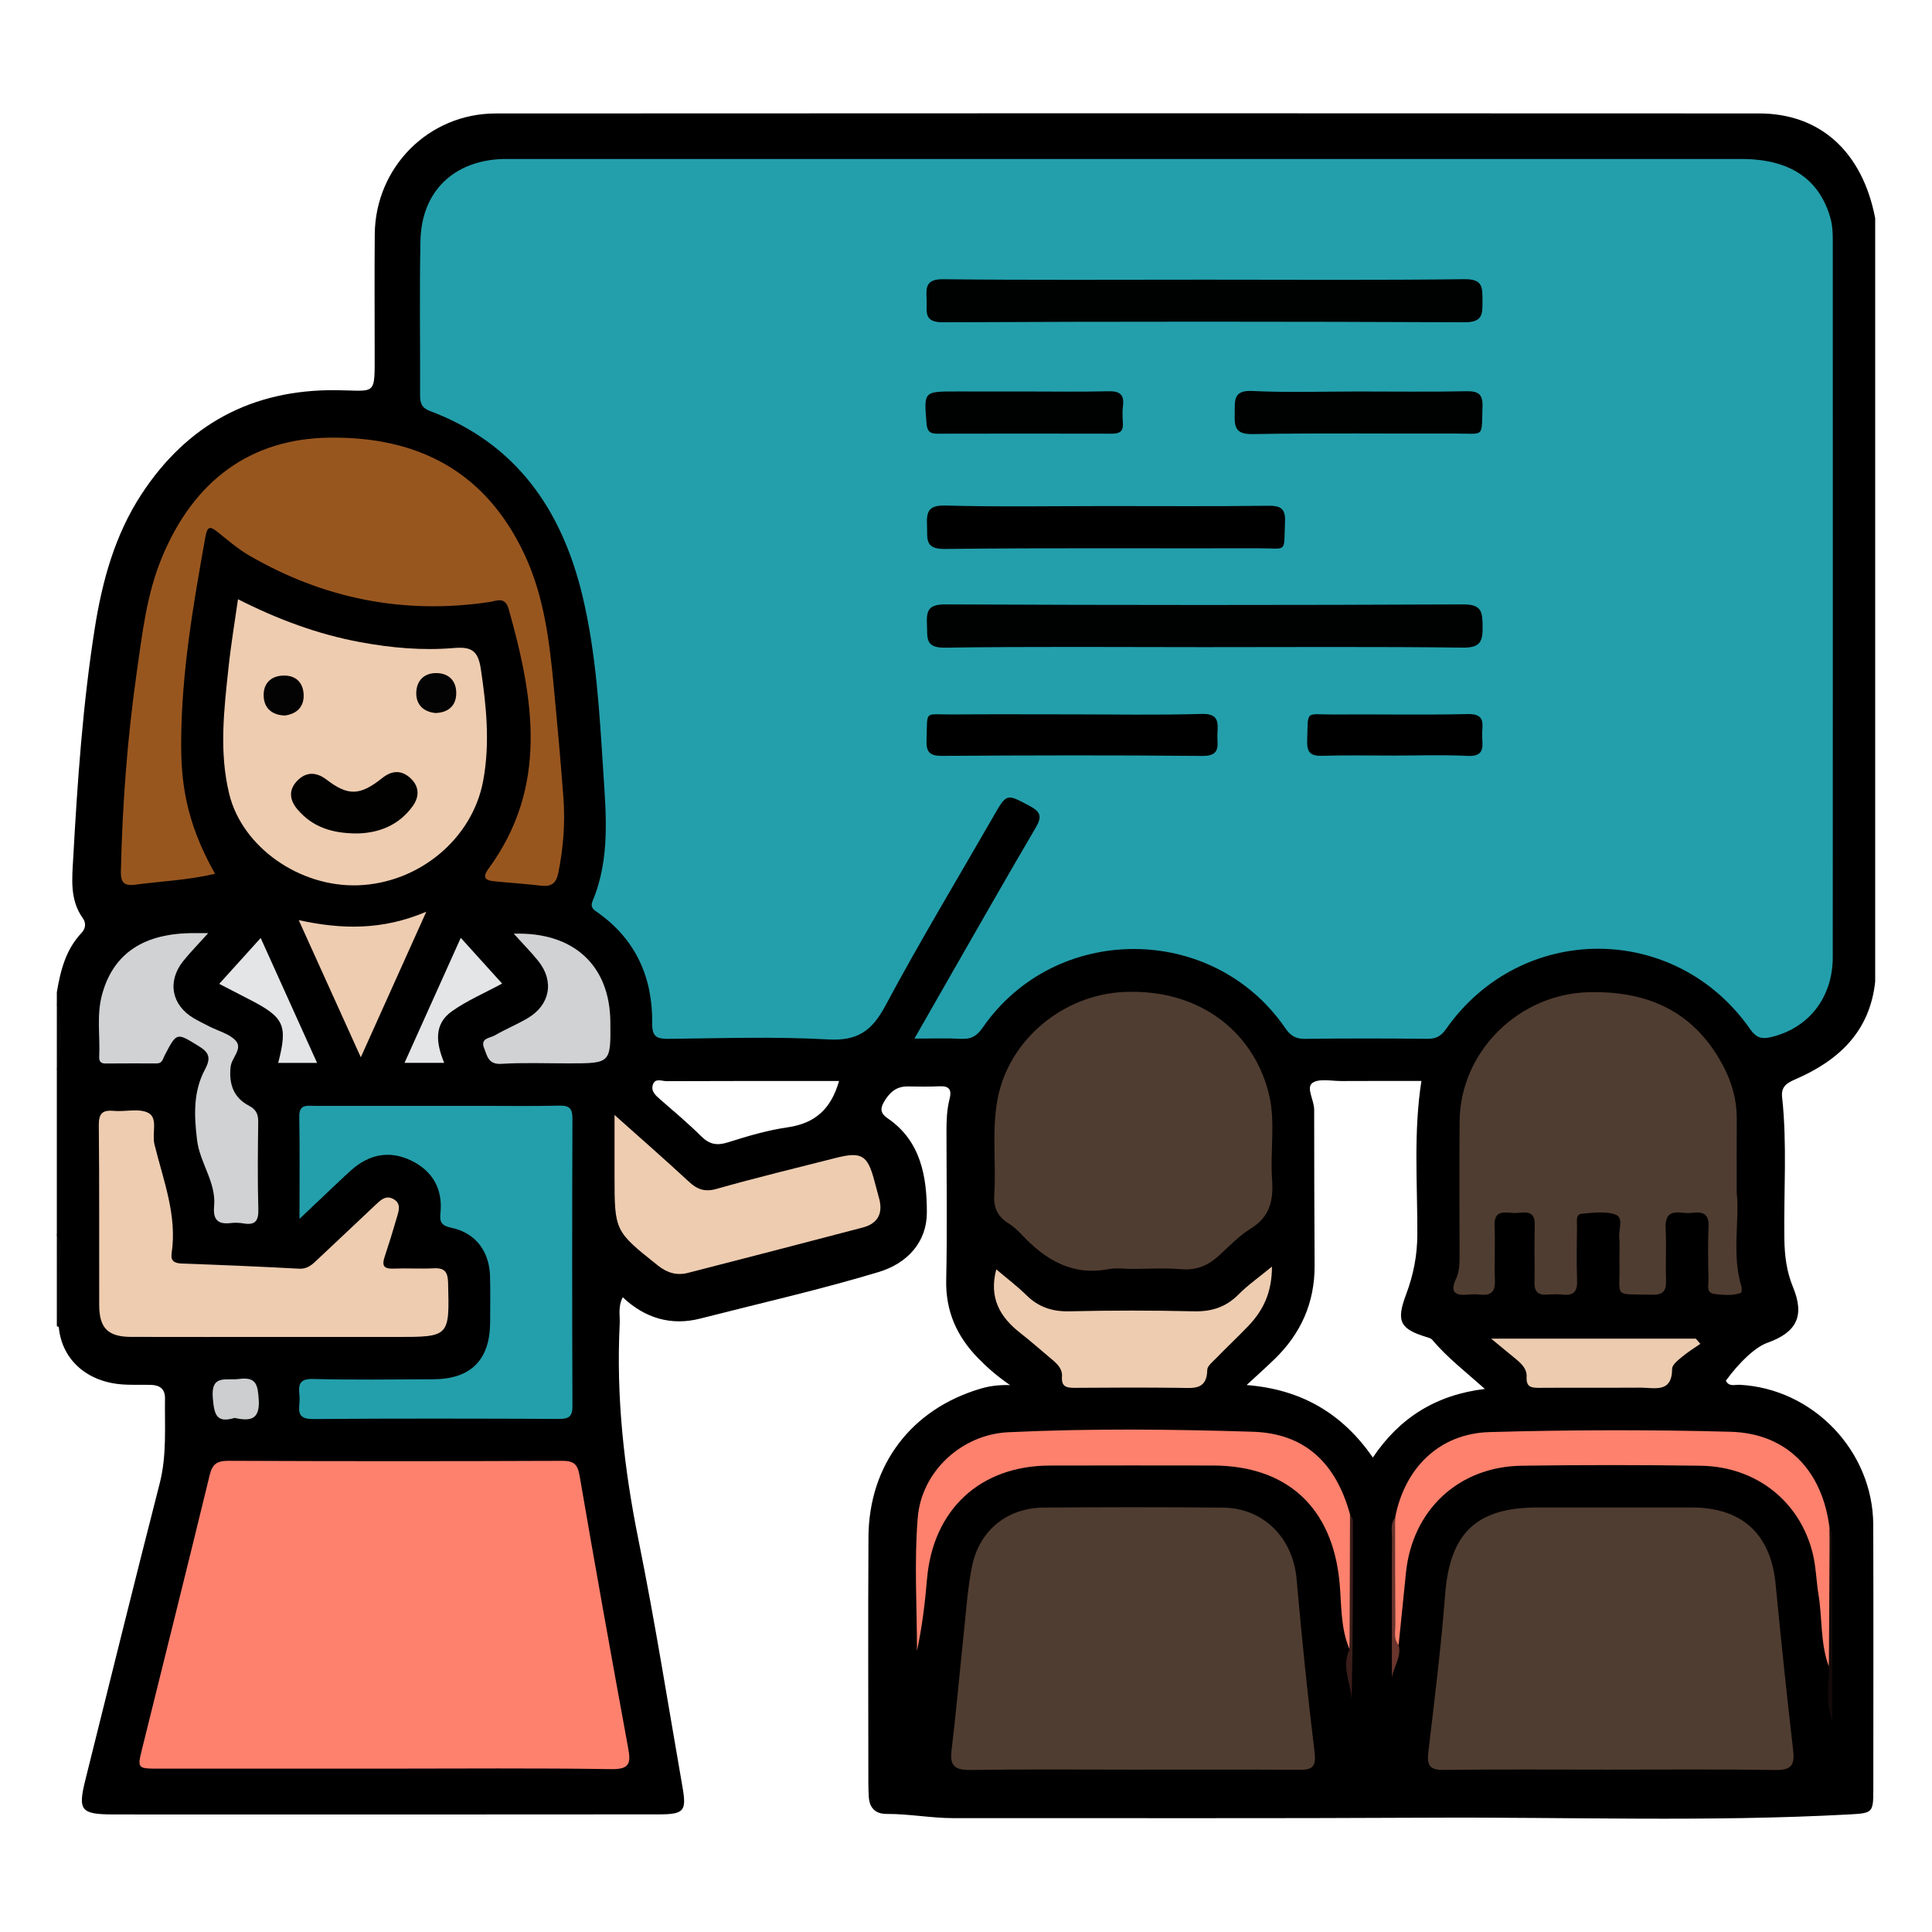 <?xml version="1.0" encoding="utf-8"?>
<!-- Generator: Adobe Illustrator 16.0.0, SVG Export Plug-In . SVG Version: 6.00 Build 0)  -->
<!DOCTYPE svg PUBLIC "-//W3C//DTD SVG 1.1//EN" "http://www.w3.org/Graphics/SVG/1.1/DTD/svg11.dtd">
<svg version="1.1" id="Layer_1" xmlns="http://www.w3.org/2000/svg" xmlns:xlink="http://www.w3.org/1999/xlink" x="0px" y="0px"
	 width="85px" height="85px" viewBox="0 0 85 85" enable-background="new 0 0 85 85" xml:space="preserve">
<g>
	<g>
		<path d="M79.002,47.479c1.9-0.826,3.264-2.1,3.498-4.289c0-11.198,0-22.396,0-33.594c-0.562-2.91-2.409-4.604-5.104-4.605
			C58.868,4.982,40.339,4.98,21.81,4.992c-2.951,0.001-5.296,2.366-5.322,5.313c-0.016,1.717-0.003,3.435-0.004,5.152
			c-0.001,2.017,0.097,1.725-1.711,1.709c-3.69-0.032-6.537,1.51-8.543,4.57c-1.174,1.791-1.732,3.819-2.064,5.927
			c-0.526,3.346-0.758,6.717-0.945,10.092c-0.05,0.899-0.158,1.831,0.423,2.643c0.158,0.221,0.117,0.461-0.057,0.646
			C2.891,41.78,2.66,42.703,2.5,43.658c0,0.156,0,0.312,0,0.469c0.133,0.989,0.133,1.979,0,2.969c0,2.396,0,4.792,0,7.188
			c0.185,1.337,0.028,2.68,0.08,4.02c0.091,1.43,1.156,2.453,2.714,2.598c0.44,0.04,0.885,0.018,1.327,0.026
			c0.403,0.008,0.645,0.172,0.638,0.604c-0.018,1.245,0.085,2.488-0.232,3.727c-1.112,4.338-2.183,8.687-3.267,13.032
			c-0.342,1.368-0.209,1.533,1.226,1.537c1.719,0.004,3.438,0.001,5.155,0.001c6.275-0.001,12.551,0.004,18.825-0.004
			c1.14-0.001,1.246-0.138,1.058-1.22c-0.631-3.616-1.204-7.244-1.931-10.842c-0.639-3.155-0.991-6.318-0.828-9.534
			c0.019-0.354-0.087-0.722,0.133-1.156c0.979,0.93,2.142,1.263,3.403,0.94c2.622-0.671,5.266-1.268,7.858-2.05
			c1.267-0.382,2.118-1.321,2.119-2.618c0.001-1.557-0.255-3.143-1.724-4.143c-0.303-0.206-0.345-0.408-0.167-0.715
			c0.237-0.409,0.532-0.694,1.045-0.688c0.469,0.006,0.938,0.016,1.405-0.007c0.446-0.021,0.54,0.17,0.438,0.568
			c-0.117,0.456-0.134,0.926-0.134,1.396c0.001,2.187,0.036,4.375-0.012,6.561c-0.03,1.374,0.47,2.479,1.401,3.435
			c0.401,0.412,0.833,0.789,1.408,1.187c-0.528-0.015-0.911,0.044-1.289,0.154c-3.047,0.896-4.923,3.351-4.94,6.534
			c-0.021,3.619-0.006,7.238-0.005,10.857c0.001,0.183,0.009,0.364,0.018,0.547c0.022,0.504,0.286,0.776,0.786,0.774
			c0.991-0.004,1.966,0.187,2.959,0.186c6.977-0.006,13.954,0.017,20.931-0.02c6.143-0.031,12.286,0.191,18.426-0.142
			c1.064-0.058,1.094-0.06,1.094-1.105c0-3.88,0.01-7.759-0.003-11.639c-0.011-3.246-2.646-5.992-5.874-6.16
			c-0.209-0.012-0.475,0.102-0.611-0.18c0.627-0.856,1.316-1.485,1.82-1.665c1.297-0.461,1.658-1.181,1.135-2.451
			c-0.287-0.695-0.371-1.391-0.381-2.129c-0.03-2.081,0.127-4.165-0.1-6.242C78.354,47.789,78.642,47.635,79.002,47.479z
			 M34.664,49.596c-0.894,0.129-1.774,0.388-2.638,0.663c-0.487,0.155-0.816,0.089-1.176-0.268
			c-0.572-0.566-1.189-1.087-1.798-1.616c-0.203-0.178-0.419-0.358-0.331-0.646c0.098-0.319,0.4-0.161,0.604-0.162
			c2.52-0.012,5.039-0.008,7.589-0.008C36.567,48.79,35.857,49.423,34.664,49.596z M60.4,64.124
			c-1.326-1.909-3.103-2.994-5.554-3.188c0.411-0.38,0.829-0.752,1.231-1.142c1.158-1.122,1.766-2.483,1.76-4.106
			c-0.009-2.289-0.022-4.578-0.019-6.867c0.001-0.412-0.358-0.958-0.089-1.167c0.282-0.219,0.843-0.091,1.282-0.093
			c1.167-0.007,2.335-0.003,3.525-0.003c-0.355,2.285-0.171,4.522-0.179,6.753c-0.003,0.93-0.173,1.784-0.497,2.646
			c-0.45,1.193-0.255,1.522,0.943,1.881c0.071,0.021,0.158,0.047,0.202,0.1c0.667,0.792,1.488,1.424,2.323,2.169
			C63.185,61.37,61.586,62.361,60.4,64.124z"/>
	</g>
	<path fill-rule="evenodd" clip-rule="evenodd" fill="#060606" d="M2.639,58.391C2.59,58.384,2.544,58.369,2.5,58.346
		c0-1.354,0-2.708,0-4.062c0.318,0.496,0.127,1.046,0.146,1.568C2.677,56.696,2.645,57.544,2.639,58.391z"/>
	<path fill-rule="evenodd" clip-rule="evenodd" fill="#060606" d="M2.5,44.127c0.252,0.989,0.25,1.979,0,2.969
		C2.5,46.106,2.5,45.116,2.5,44.127z"/>
	<path fill-rule="evenodd" clip-rule="evenodd" fill="#239FAB" d="M40.231,45.694c0.573-1.004,1.083-1.898,1.595-2.791
		c1.243-2.166,2.476-4.337,3.741-6.489c0.276-0.469,0.233-0.691-0.259-0.952c-1.028-0.546-1.011-0.573-1.604,0.459
		c-1.593,2.774-3.247,5.515-4.755,8.334c-0.587,1.099-1.22,1.548-2.506,1.476c-2.336-0.131-4.684-0.051-7.026-0.026
		c-0.516,0.006-0.729-0.089-0.723-0.67c0.025-2.025-0.717-3.702-2.409-4.895c-0.177-0.125-0.329-0.222-0.215-0.495
		c0.785-1.873,0.591-3.844,0.466-5.781c-0.165-2.565-0.309-5.146-0.912-7.658c-0.909-3.783-2.916-6.699-6.698-8.119
		c-0.377-0.142-0.445-0.356-0.444-0.701c0.008-2.265-0.031-4.531,0.016-6.794c0.045-2.161,1.454-3.522,3.61-3.596
		c0.13-0.004,0.26-0.001,0.391-0.001c18.041,0,36.082,0,54.123,0c2.105,0,3.405,0.867,3.899,2.563
		c0.098,0.333,0.114,0.666,0.114,1.003c0.002,10.518,0.005,21.035-0.001,31.553c-0.001,1.79-1.078,3.138-2.734,3.519
		c-0.404,0.094-0.644,0.015-0.9-0.354c-3.291-4.717-10.08-4.716-13.382-0.003c-0.224,0.319-0.446,0.431-0.822,0.427
		c-1.796-0.018-3.592-0.021-5.389,0.002c-0.417,0.005-0.637-0.146-0.87-0.485c-3.178-4.616-10.105-4.626-13.297-0.016
		c-0.254,0.367-0.503,0.522-0.94,0.5C41.658,45.67,41.015,45.694,40.231,45.694z"/>
	<path fill-rule="evenodd" clip-rule="evenodd" fill="#FE816E" d="M16.911,77.813c-3.304,0-6.607,0-9.911,0
		c-0.959,0-0.964-0.002-0.745-0.888c0.992-4.007,1.995-8.011,2.968-12.021c0.121-0.501,0.329-0.636,0.834-0.634
		c4.891,0.021,9.781,0.021,14.672,0.001c0.521-0.002,0.685,0.146,0.774,0.672c0.684,3.993,1.402,7.98,2.134,11.966
		c0.12,0.655,0.075,0.938-0.736,0.926C23.571,77.783,20.241,77.813,16.911,77.813z"/>
	<path fill-rule="evenodd" clip-rule="evenodd" fill="#503D31" d="M70.777,77.857c-2.419,0-4.838-0.019-7.257,0.013
		c-0.618,0.008-0.747-0.2-0.68-0.774c0.272-2.314,0.562-4.628,0.741-6.95c0.207-2.684,1.361-3.823,4.061-3.823
		c2.264,0,4.526-0.001,6.789,0c2.214,0.001,3.477,1.173,3.688,3.367c0.236,2.448,0.494,4.895,0.774,7.338
		c0.075,0.653-0.113,0.854-0.782,0.845C75.668,77.835,73.223,77.857,70.777,77.857z"/>
	<path fill-rule="evenodd" clip-rule="evenodd" fill="#503D31" d="M49.827,77.857c-2.367,0-4.734-0.023-7.1,0.015
		c-0.666,0.01-0.952-0.13-0.864-0.856c0.208-1.723,0.357-3.451,0.541-5.177c0.104-0.978,0.166-1.965,0.361-2.925
		c0.322-1.588,1.554-2.576,3.154-2.587c2.627-0.018,5.254-0.023,7.88,0.002c1.799,0.018,3.086,1.339,3.245,3.14
		c0.225,2.554,0.484,5.104,0.795,7.648c0.088,0.72-0.21,0.751-0.757,0.747C54.664,77.848,52.245,77.857,49.827,77.857z"/>
	<path fill-rule="evenodd" clip-rule="evenodd" fill="#98561F" d="M9.461,38.444c-1.194,0.28-2.366,0.326-3.523,0.48
		c-0.496,0.066-0.631-0.119-0.62-0.597c0.066-2.915,0.28-5.816,0.692-8.703c0.246-1.722,0.434-3.452,1.109-5.086
		c1.415-3.427,3.93-5.237,7.368-5.283c3.935-0.053,6.897,1.509,8.599,5.16c0.86,1.845,1.092,3.837,1.282,5.833
		c0.152,1.604,0.296,3.209,0.418,4.816c0.086,1.12,0,2.231-0.221,3.336c-0.089,0.444-0.294,0.62-0.747,0.567
		c-0.696-0.082-1.397-0.126-2.096-0.196c-0.38-0.038-0.504-0.178-0.239-0.539c2.662-3.621,2.005-7.5,0.9-11.425
		c-0.164-0.583-0.528-0.368-0.852-0.32c-3.77,0.56-7.296-0.146-10.581-2.056c-0.491-0.285-0.927-0.669-1.375-1.024
		c-0.3-0.237-0.446-0.292-0.533,0.188c-0.533,2.969-1.049,5.94-1.071,8.967C7.959,34.303,8.128,36.083,9.461,38.444z"/>
	<path fill-rule="evenodd" clip-rule="evenodd" fill="#503D31" d="M76.408,52.472c0.134,1.233-0.228,2.702,0.208,4.135
		c0.025,0.085,0.016,0.256-0.022,0.271c-0.375,0.146-0.771,0.091-1.154,0.053c-0.386-0.038-0.271-0.386-0.274-0.623
		c-0.014-0.78-0.03-1.563,0.003-2.343c0.021-0.491-0.173-0.661-0.637-0.611c-0.181,0.02-0.367,0.023-0.546-0.001
		c-0.55-0.072-0.733,0.158-0.705,0.703c0.04,0.753-0.01,1.511,0.018,2.265c0.017,0.461-0.12,0.652-0.614,0.641
		c-1.764-0.039-1.396,0.164-1.436-1.369c-0.011-0.39,0.024-0.783-0.01-1.171c-0.03-0.343,0.211-0.859-0.179-0.991
		c-0.442-0.15-0.977-0.073-1.465-0.032c-0.28,0.023-0.212,0.316-0.214,0.512c-0.008,0.808-0.025,1.615,0.004,2.421
		c0.018,0.474-0.14,0.678-0.622,0.627c-0.231-0.024-0.47-0.019-0.702-0.001c-0.401,0.029-0.559-0.138-0.55-0.544
		c0.019-0.833-0.016-1.667,0.011-2.499c0.024-0.78-0.54-0.529-0.925-0.548c-0.391-0.02-0.872-0.147-0.843,0.555
		c0.034,0.806-0.015,1.615,0.016,2.421c0.019,0.486-0.172,0.664-0.639,0.615c-0.18-0.02-0.365-0.018-0.546,0
		c-0.549,0.051-0.809-0.095-0.528-0.688c0.159-0.336,0.159-0.703,0.158-1.07c-0.006-1.953-0.013-3.906,0.001-5.858
		c0.022-3.073,2.602-5.614,5.682-5.689c2.452-0.059,4.434,0.738,5.728,2.907c0.485,0.813,0.788,1.692,0.784,2.657
		C76.404,50.229,76.408,51.244,76.408,52.472z"/>
	<path fill-rule="evenodd" clip-rule="evenodd" fill="#503D31" d="M49.795,55.826c-0.339,0-0.688-0.054-1.014,0.009
		c-1.614,0.31-2.8-0.413-3.841-1.527c-0.177-0.188-0.376-0.366-0.594-0.503c-0.47-0.295-0.638-0.693-0.603-1.247
		c0.09-1.398-0.117-2.806,0.146-4.203c0.493-2.623,2.9-4.594,5.563-4.712c3.443-0.154,5.779,1.884,6.392,4.566
		c0.272,1.197,0.033,2.44,0.121,3.658c0.065,0.914-0.074,1.657-0.938,2.185c-0.524,0.321-0.959,0.793-1.423,1.211
		c-0.465,0.418-0.97,0.631-1.623,0.577C51.257,55.779,50.524,55.826,49.795,55.826z"/>
	<path fill-rule="evenodd" clip-rule="evenodd" fill="#239FAB" d="M13.176,53.625c0-1.656,0.016-3.079-0.009-4.503
		c-0.009-0.557,0.347-0.469,0.676-0.469c2.42-0.001,4.839,0,7.259,0c1.17,0,2.342,0.018,3.512-0.01
		c0.445-0.01,0.573,0.136,0.571,0.575c-0.015,4.214-0.015,8.429,0,12.644c0.002,0.452-0.15,0.566-0.582,0.564
		c-3.615-0.014-7.232-0.024-10.848,0.006c-0.779,0.007-0.569-0.491-0.572-0.886c-0.002-0.397-0.199-0.897,0.579-0.877
		c1.768,0.046,3.538,0.021,5.307,0.013c1.65-0.008,2.486-0.854,2.495-2.506c0.003-0.677,0.014-1.354-0.005-2.029
		c-0.028-1.096-0.636-1.905-1.701-2.131c-0.449-0.096-0.52-0.251-0.479-0.657c0.105-1.046-0.345-1.838-1.275-2.293
		c-0.963-0.471-1.873-0.286-2.667,0.429c-0.367,0.331-0.723,0.676-1.082,1.015C14.017,52.828,13.68,53.148,13.176,53.625z"/>
	<path fill-rule="evenodd" clip-rule="evenodd" fill="#EECCB0" d="M10.47,26.364c1.754,0.888,3.512,1.542,5.38,1.888
		c1.361,0.252,2.731,0.375,4.104,0.259c0.761-0.064,1.075,0.085,1.199,0.912c0.249,1.656,0.412,3.299,0.1,4.952
		c-0.482,2.544-2.831,4.481-5.5,4.574c-2.57,0.089-5.096-1.675-5.668-4.017c-0.452-1.85-0.229-3.721-0.029-5.581
		C10.159,28.375,10.323,27.405,10.47,26.364z"/>
	<path fill-rule="evenodd" clip-rule="evenodd" fill="#EECCB0" d="M12.328,58.82c-2.186,0-4.371,0.004-6.558-0.002
		c-1.022-0.003-1.404-0.385-1.406-1.412c-0.007-2.629,0.011-5.257-0.017-7.885c-0.005-0.52,0.143-0.694,0.653-0.647
		c0.515,0.047,1.123-0.127,1.53,0.092c0.431,0.232,0.148,0.903,0.264,1.374c0.385,1.576,1.008,3.12,0.757,4.799
		c-0.051,0.341,0.125,0.44,0.453,0.452c1.716,0.061,3.431,0.133,5.145,0.226c0.331,0.019,0.531-0.131,0.743-0.331
		c0.869-0.822,1.746-1.637,2.613-2.461c0.234-0.222,0.47-0.463,0.811-0.268c0.36,0.205,0.218,0.545,0.134,0.838
		c-0.165,0.573-0.343,1.144-0.531,1.71c-0.123,0.369-0.038,0.525,0.377,0.509c0.598-0.024,1.198,0.016,1.795-0.014
		c0.484-0.023,0.611,0.174,0.623,0.64c0.062,2.381,0.074,2.381-2.312,2.381C15.711,58.82,14.02,58.82,12.328,58.82z"/>
	<path fill-rule="evenodd" clip-rule="evenodd" fill="#EECCB0" d="M27.037,49.054c1.178,1.053,2.234,1.974,3.262,2.927
		c0.376,0.351,0.708,0.474,1.241,0.321c1.723-0.49,3.466-0.907,5.201-1.351c1.16-0.297,1.427-0.142,1.726,0.993
		c0.065,0.251,0.133,0.502,0.203,0.752c0.191,0.673-0.033,1.131-0.717,1.311c-2.561,0.672-5.124,1.337-7.688,1.995
		c-0.481,0.124-0.903,0.005-1.307-0.315c-1.916-1.524-1.921-1.517-1.921-3.971C27.037,50.888,27.037,50.061,27.037,49.054z"/>
	<path fill-rule="evenodd" clip-rule="evenodd" fill="#FD816D" d="M80.463,73.328c-0.38-1.027-0.284-2.123-0.458-3.181
		c-0.097-0.589-0.107-1.195-0.246-1.773c-0.554-2.309-2.488-3.852-4.932-3.887c-2.626-0.038-5.254-0.038-7.88-0.001
		c-2.775,0.039-4.81,1.949-5.09,4.705c-0.107,1.061-0.215,2.12-0.323,3.18c-0.194,0.029-0.202-0.107-0.2-0.237
		c0.024-1.787-0.068-3.575,0.046-5.361c0.415-2.188,1.946-3.704,4.146-3.767c3.536-0.1,7.079-0.112,10.616-0.014
		c2.488,0.07,4.052,1.723,4.354,4.263C80.553,69.279,80.618,71.304,80.463,73.328z"/>
	<path fill-rule="evenodd" clip-rule="evenodd" fill="#FD816D" d="M59.375,72.565c-0.403-0.942-0.349-1.962-0.441-2.946
		c-0.308-3.277-2.288-5.139-5.582-5.142c-2.393-0.002-4.785-0.007-7.178,0.002c-3.063,0.01-5.135,1.949-5.39,5.007
		c-0.088,1.053-0.218,2.103-0.441,3.145c0-1.955-0.126-3.922,0.034-5.863c0.168-2.033,1.932-3.657,3.975-3.755
		c3.585-0.171,7.177-0.135,10.763-0.022c2.27,0.07,3.652,1.347,4.28,3.634C59.475,68.605,59.512,70.586,59.375,72.565z"/>
	<path fill-rule="evenodd" clip-rule="evenodd" fill="#D0D2D3" d="M9.161,41.053c-0.454,0.505-0.8,0.854-1.104,1.235
		c-0.712,0.893-0.508,1.941,0.476,2.516c0.224,0.13,0.458,0.243,0.688,0.361c0.393,0.202,0.879,0.317,1.152,0.624
		c0.315,0.354-0.181,0.742-0.226,1.142c-0.084,0.746,0.12,1.357,0.8,1.712c0.334,0.175,0.418,0.388,0.413,0.733
		c-0.016,1.275-0.031,2.552,0.006,3.825c0.015,0.527-0.151,0.712-0.662,0.623c-0.177-0.03-0.366-0.036-0.545-0.015
		c-0.577,0.071-0.794-0.15-0.739-0.743c0.097-1.047-0.627-1.895-0.75-2.907c-0.132-1.081-0.174-2.136,0.349-3.11
		c0.271-0.508,0.186-0.744-0.29-1.034c-0.962-0.586-0.946-0.615-1.486,0.42c-0.081,0.156-0.101,0.353-0.348,0.351
		c-0.755-0.004-1.51-0.001-2.265,0.003c-0.201,0.001-0.275-0.104-0.266-0.289c0.043-0.907-0.119-1.823,0.12-2.72
		c0.49-1.84,1.854-2.745,4.092-2.726C8.701,41.054,8.827,41.053,9.161,41.053z"/>
	<path fill-rule="evenodd" clip-rule="evenodd" fill="#EECCB0" d="M55.961,55.725c0.001,1.15-0.396,1.943-1.048,2.621
		c-0.47,0.487-0.962,0.952-1.435,1.437c-0.143,0.146-0.361,0.32-0.363,0.484c-0.016,0.904-0.617,0.799-1.217,0.792
		c-1.535-0.017-3.07-0.013-4.605,0c-0.363,0.003-0.604-0.041-0.57-0.493c0.026-0.345-0.215-0.568-0.459-0.772
		c-0.459-0.384-0.907-0.781-1.378-1.15c-0.888-0.694-1.386-1.539-1.054-2.798c0.45,0.383,0.915,0.734,1.328,1.139
		c0.535,0.526,1.14,0.725,1.895,0.707c1.82-0.042,3.644-0.043,5.464,0c0.783,0.019,1.41-0.179,1.966-0.736
		C54.898,56.539,55.387,56.197,55.961,55.725z"/>
	<path fill-rule="evenodd" clip-rule="evenodd" fill="#D0D2D3" d="M22.603,41.079c2.646-0.087,4.222,1.409,4.25,3.859
		c0.021,1.846,0.021,1.846-1.837,1.846c-0.987,0.001-1.979-0.039-2.962,0.021c-0.571,0.035-0.621-0.351-0.756-0.694
		c-0.175-0.442,0.259-0.437,0.469-0.558c0.471-0.272,0.978-0.481,1.446-0.756c0.989-0.581,1.183-1.626,0.47-2.516
		C23.378,41.901,23.033,41.555,22.603,41.079z"/>
	<path fill-rule="evenodd" clip-rule="evenodd" fill="#ECCBAF" d="M65.604,58.895c3.129,0,6.066,0,9.005,0
		c0.066,0.076,0.132,0.152,0.198,0.229c-0.27,0.188-0.552,0.359-0.802,0.57c-0.176,0.147-0.436,0.347-0.437,0.524
		c-0.005,1.093-0.781,0.829-1.396,0.833c-1.479,0.01-2.96-0.004-4.439,0.008c-0.355,0.003-0.595-0.025-0.568-0.484
		c0.021-0.367-0.255-0.606-0.521-0.823C66.346,59.506,66.049,59.261,65.604,58.895z"/>
	<path fill-rule="evenodd" clip-rule="evenodd" fill="#EECCB0" d="M15.874,46.516c-0.927-2.048-1.802-3.98-2.731-6.034
		c1.862,0.407,3.661,0.46,5.612-0.37C17.746,42.355,16.839,44.372,15.874,46.516z"/>
	<path fill-rule="evenodd" clip-rule="evenodd" fill="#E4E5E6" d="M19.543,46.761c-0.591,0-1.128,0-1.745,0
		c0.817-1.816,1.62-3.601,2.474-5.5c0.623,0.689,1.205,1.333,1.819,2.012c-0.771,0.417-1.537,0.744-2.204,1.214
		C19.068,45.063,19.191,45.905,19.543,46.761z"/>
	<path fill-rule="evenodd" clip-rule="evenodd" fill="#E4E5E6" d="M9.645,43.286c0.603-0.667,1.174-1.299,1.824-2.018
		c0.842,1.863,1.648,3.652,2.481,5.495c-0.629,0-1.168,0-1.71,0c0.43-1.673,0.271-2.009-1.312-2.814
		C10.515,43.738,10.104,43.522,9.645,43.286z"/>
	<path fill-rule="evenodd" clip-rule="evenodd" fill="#CCCECF" d="M10.322,62.384c-0.801,0.237-0.894-0.144-0.958-0.853
		c-0.101-1.086,0.579-0.785,1.147-0.862c0.767-0.103,0.829,0.256,0.872,0.903C11.445,62.5,10.972,62.522,10.322,62.384z"/>
	<path fill-rule="evenodd" clip-rule="evenodd" fill="#3A1D19" d="M59.375,72.565c0.006-1.98,0.013-3.961,0.02-5.941
		c0.043,0.092,0.125,0.184,0.125,0.275c0.008,2.614,0.006,5.229-0.052,7.846C59.42,74.019,59.007,73.309,59.375,72.565z"/>
	<path fill-rule="evenodd" clip-rule="evenodd" fill="#120908" d="M80.463,73.328c0.011-2.024,0.022-4.049,0.034-6.073
		c0.037,0.066,0.107,0.133,0.107,0.2c0.006,2.688,0.005,5.377,0.005,8.221C80.277,74.801,80.485,74.059,80.463,73.328z"/>
	<path fill-rule="evenodd" clip-rule="evenodd" fill="#69352D" d="M61.38,66.772c0.002,1.57-0.001,3.141,0.011,4.711
		c0.002,0.299-0.089,0.623,0.144,0.888c0.137,0.505-0.213,0.943-0.299,1.436c0-0.826,0-1.652,0-2.479
		c0-1.245-0.005-2.489,0.004-3.734C61.241,67.316,61.171,67.018,61.38,66.772z"/>
	<path fill-rule="evenodd" clip-rule="evenodd" fill="#000202" d="M53.048,12.304c3.799,0,7.599,0.026,11.397-0.021
		c0.821-0.01,0.773,0.401,0.777,0.957c0.004,0.565,0.022,0.942-0.785,0.939c-7.65-0.035-15.302-0.036-22.952,0
		c-0.884,0.004-0.69-0.497-0.716-0.987c-0.026-0.525-0.058-0.916,0.724-0.907C45.344,12.327,49.196,12.304,53.048,12.304z"/>
	<path fill-rule="evenodd" clip-rule="evenodd" fill="#000101" d="M52.97,28.471c-3.797,0-7.595-0.033-11.391,0.024
		c-0.896,0.014-0.768-0.449-0.796-1.005c-0.031-0.617,0.05-0.903,0.814-0.899c7.594,0.035,15.188,0.036,22.782,0
		c0.811-0.004,0.841,0.333,0.85,0.954c0.009,0.65-0.079,0.958-0.868,0.948C60.564,28.445,56.768,28.471,52.97,28.471z"/>
	<path fill-rule="evenodd" clip-rule="evenodd" d="M48.682,22.265c2.364,0,4.729,0.017,7.094-0.013
		c0.559-0.007,0.787,0.104,0.759,0.72c-0.063,1.391,0.139,1.147-1.162,1.15c-4.6,0.012-9.199-0.025-13.798,0.03
		c-0.899,0.011-0.766-0.448-0.789-0.998c-0.025-0.596,0.017-0.933,0.803-0.912C43.95,22.306,46.316,22.265,48.682,22.265z"/>
	<path fill-rule="evenodd" clip-rule="evenodd" d="M47.107,31.429c1.923,0,3.847,0.037,5.768-0.019
		c0.752-0.021,0.715,0.381,0.686,0.871c-0.028,0.45,0.2,0.985-0.658,0.977c-3.819-0.037-7.639-0.027-11.458-0.003
		c-0.566,0.003-0.701-0.185-0.681-0.713c0.052-1.32-0.141-1.1,1.121-1.109C43.626,31.419,45.366,31.429,47.107,31.429z"/>
	<path fill-rule="evenodd" clip-rule="evenodd" fill="#000101" d="M59.764,17.224c1.584,0,3.169,0.021,4.753-0.011
		c0.536-0.011,0.727,0.136,0.707,0.693c-0.047,1.37,0.109,1.166-1.162,1.169c-2.986,0.009-5.974-0.029-8.96,0.023
		c-0.812,0.014-0.786-0.384-0.779-0.946c0.008-0.542-0.064-0.989,0.768-0.95C56.645,17.276,58.205,17.224,59.764,17.224z"/>
	<path fill-rule="evenodd" clip-rule="evenodd" fill="#000101" d="M45.162,17.224c1.193,0,2.388,0.02,3.58-0.01
		c0.49-0.012,0.731,0.111,0.664,0.642c-0.032,0.255-0.018,0.519-0.003,0.777c0.019,0.343-0.146,0.448-0.468,0.447
		c-2.567-0.006-5.137-0.006-7.704,0c-0.326,0.001-0.438-0.112-0.467-0.447c-0.117-1.411-0.131-1.41,1.285-1.41
		C43.087,17.223,44.125,17.223,45.162,17.224z"/>
	<path fill-rule="evenodd" clip-rule="evenodd" d="M61.301,33.242c-1.039,0-2.079-0.022-3.117,0.01
		c-0.498,0.016-0.689-0.122-0.673-0.65c0.044-1.403-0.113-1.159,1.151-1.168c1.974-0.014,3.949,0.027,5.922-0.018
		c0.81-0.019,0.62,0.493,0.624,0.924c0.004,0.44,0.162,0.957-0.635,0.917C63.485,33.201,62.392,33.242,61.301,33.242z"/>
	<path fill-rule="evenodd" clip-rule="evenodd" fill="#010100" d="M15.734,36.668c-1.113,0.005-1.972-0.277-2.631-1.038
		c-0.38-0.439-0.419-0.9,0.007-1.312c0.392-0.378,0.827-0.345,1.26-0.015c0.949,0.726,1.472,0.707,2.455-0.078
		c0.399-0.319,0.812-0.355,1.199-0.02c0.414,0.359,0.451,0.815,0.14,1.252C17.54,36.333,16.635,36.647,15.734,36.668z"/>
	<path fill-rule="evenodd" clip-rule="evenodd" fill="#040303" d="M19.165,31.371c-0.531-0.053-0.863-0.362-0.851-0.897
		c0.013-0.53,0.35-0.871,0.898-0.861c0.55,0.009,0.869,0.362,0.861,0.895C20.066,31.042,19.735,31.346,19.165,31.371z"/>
	<path fill-rule="evenodd" clip-rule="evenodd" fill="#040303" d="M12.524,31.48c-0.557-0.022-0.903-0.32-0.924-0.851
		c-0.021-0.527,0.283-0.881,0.845-0.906s0.892,0.301,0.914,0.832C13.382,31.088,13.066,31.413,12.524,31.48z"/>
</g>
</svg>

